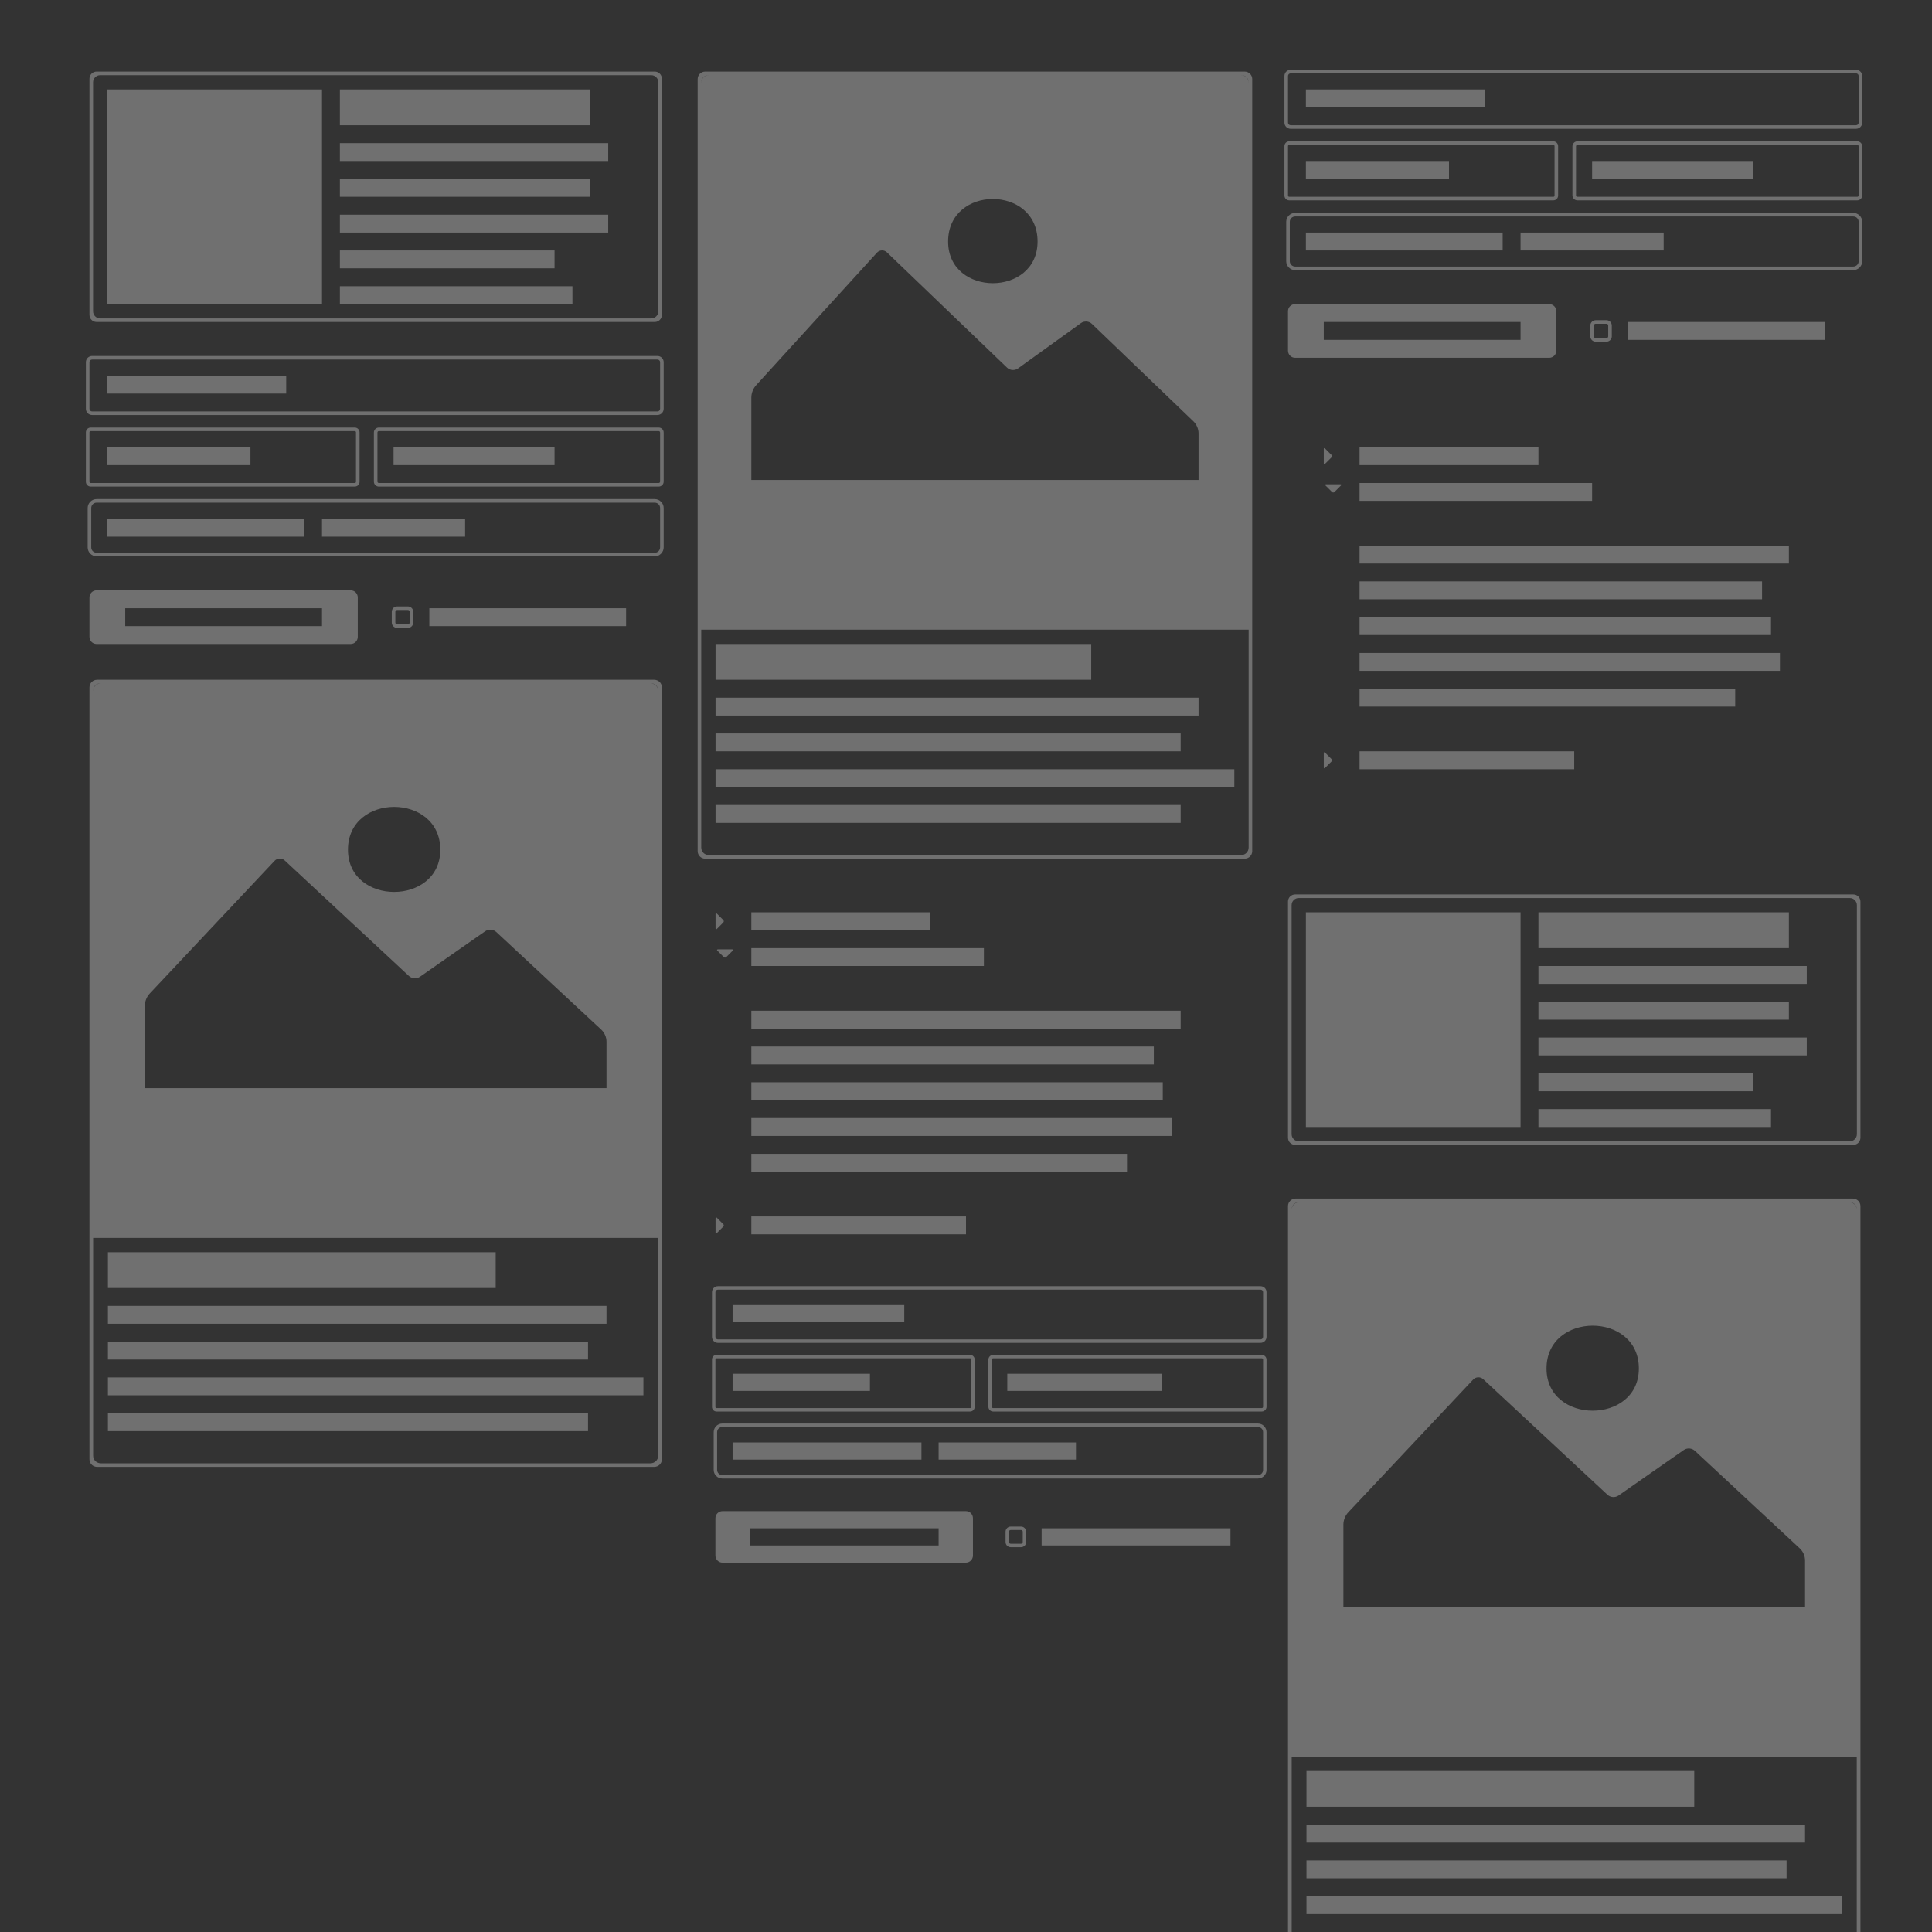 <?xml version="1.0" standalone="no"?>
<!-- Generator: Gravit.io -->
<svg xmlns="http://www.w3.org/2000/svg" xmlns:xlink="http://www.w3.org/1999/xlink" style="isolation:isolate" width="1080" height="1080">
  <rect width="100%" height="100%" fill="#333333" stroke="none"/>
  <path d=" M 54 40 L 366 40 C 368.222 40 370 41.778 370 44 L 370 44 L 370 44 L 370 176 C 370 178.222 368.222 180 366 180 L 366 180 L 366 180 L 54 180 C 51.778 180 50 178.222 50 176 L 50 176 L 50 176 L 50 44 C 50 41.778 51.778 40 54 40 L 54 40 L 54 40 Z  M 56.019 42.008 L 364.019 42.008 C 366.241 42.008 368.019 43.786 368.019 46.008 L 368.019 46.008 L 368.019 46.008 L 368.019 174.008 C 368.019 176.231 366.241 178.008 364.019 178.008 L 364.019 178.008 L 364.019 178.008 L 56.019 178.008 C 53.797 178.008 52.019 176.231 52.019 174.008 L 52.019 174.008 L 52.019 174.008 L 52.019 46.008 C 52.019 43.786 53.797 42.008 56.019 42.008 L 56.019 42.008 L 56.019 42.008 Z  M 60 50 L 180 50 L 180 170 L 60 170 L 60 50 Z  M 190 50 L 330 50 L 330 70 L 190 70 L 190 50 Z  M 190 80 L 340 80 L 340 90 L 190 90 L 190 80 Z  M 190 100 L 330 100 L 330 110 L 190 110 L 190 100 Z  M 190 120 L 340 120 L 340 130 L 190 130 L 190 120 Z  M 190 140 L 310 140 L 310 150 L 190 150 L 190 140 Z  M 190 160 L 320 160 L 320 170 L 190 170 L 190 160 Z  M 724 500 L 1036 500 C 1038.222 500 1040 501.778 1040 504 L 1040 504 L 1040 504 L 1040 636 C 1040 638.222 1038.222 640 1036 640 L 1036 640 L 1036 640 L 724 640 C 721.778 640 720 638.222 720 636 L 720 636 L 720 636 L 720 504 C 720 501.778 721.778 500 724 500 L 724 500 L 724 500 Z  M 726.019 502.008 L 1034.019 502.008 C 1036.241 502.008 1038.019 503.786 1038.019 506.008 L 1038.019 506.008 L 1038.019 506.008 L 1038.019 634.008 C 1038.019 636.231 1036.241 638.008 1034.019 638.008 L 1034.019 638.008 L 1034.019 638.008 L 726.019 638.008 C 723.797 638.008 722.019 636.231 722.019 634.008 L 722.019 634.008 L 722.019 634.008 L 722.019 506.008 C 722.019 503.786 723.797 502.008 726.019 502.008 L 726.019 502.008 L 726.019 502.008 Z  M 730 510 L 850 510 L 850 630 L 730 630 L 730 510 Z  M 860 510 L 1000 510 L 1000 530 L 860 530 L 860 510 Z  M 860 540 L 1010 540 L 1010 550 L 860 550 L 860 540 Z  M 860 560 L 1000 560 L 1000 570 L 860 570 L 860 560 Z  M 860 580 L 1010 580 L 1010 590 L 860 590 L 860 580 Z  M 860 600 L 980 600 L 980 610 L 860 610 L 860 600 Z  M 860 620 L 990 620 L 990 630 L 860 630 L 860 620 Z  M 54.352 380 L 365.648 380 C 368.008 380 370 381.817 370 384.216 L 370 384.216 L 370 384.216 L 370 815.784 C 370 818.183 368.008 820 365.648 820 L 365.648 820 L 365.648 820 L 54.352 820 C 51.992 820 50 818.183 50 815.784 L 50 815.784 L 50 815.784 L 50 384.216 C 50 381.817 51.992 380 54.352 380 L 54.352 380 L 54.352 380 Z  M 56.417 382 L 363.583 382 C 365.943 382 367.935 383.817 367.935 386.216 L 367.935 386.216 L 367.935 386.216 L 367.935 813.784 C 367.935 816.183 365.943 818 363.583 818 L 363.583 818 L 363.583 818 L 56.417 818 C 54.057 818 52.065 816.183 52.065 813.784 L 52.065 813.784 L 52.065 813.784 L 52.065 386.216 C 52.065 383.817 54.057 382 56.417 382 L 56.417 382 L 56.417 382 Z  M 56.065 382 L 363.935 382 C 366.158 382 367.935 383.778 367.935 386 L 367.935 386 L 367.935 386 L 367.935 692 L 52.065 692 L 52.065 386 C 52.065 383.778 53.842 382 56.065 382 L 56.065 382 L 56.065 382 Z  M 60.323 700 L 277.097 700 L 277.097 720 L 60.323 720 L 60.323 700 Z  M 60.323 730 L 339.032 730 L 339.032 740 L 60.323 740 L 60.323 730 Z  M 60.323 750 L 328.71 750 L 328.71 760 L 60.323 760 L 60.323 750 Z  M 60.323 770 L 359.677 770 L 359.677 780 L 60.323 780 L 60.323 770 Z  M 60.323 790 L 328.71 790 L 328.71 800 L 60.323 800 L 60.323 790 Z  M 80.968 608.291 L 339.032 608.291 L 339.032 582.291 C 339.032 579.799 337.928 577.264 336.103 575.567 L 336.103 575.567 L 336.103 575.567 L 277.445 521.015 C 275.766 519.454 273.116 519.268 271.235 520.579 L 271.235 520.579 L 271.235 520.579 L 234.786 546.003 C 232.905 547.315 230.255 547.129 228.576 545.567 L 228.576 545.567 L 228.576 545.567 L 159.166 481.015 C 157.537 479.5 155.02 479.584 153.496 481.204 L 153.496 481.204 L 153.496 481.204 L 83.709 555.378 C 81.983 557.212 80.968 559.773 80.968 562.291 L 80.968 562.291 L 80.968 562.291 L 80.968 608.291 Z  M 194.516 475 C 194.516 443.091 246.129 443.091 246.129 475 C 246.129 506.458 194.516 506.458 194.516 475 L 194.516 475 L 194.516 475 L 194.516 475 Z  M 724.352 670 L 1035.648 670 C 1038.008 670 1040 671.817 1040 674.216 L 1040 674.216 L 1040 674.216 L 1040 1105.784 C 1040 1108.183 1038.008 1110 1035.648 1110 L 1035.648 1110 L 1035.648 1110 L 724.352 1110 C 721.992 1110 720 1108.183 720 1105.784 L 720 1105.784 L 720 1105.784 L 720 674.216 C 720 671.817 721.992 670 724.352 670 L 724.352 670 L 724.352 670 Z  M 726.417 672 L 1033.583 672 C 1035.943 672 1037.935 673.817 1037.935 676.216 L 1037.935 676.216 L 1037.935 676.216 L 1037.935 1103.784 C 1037.935 1106.183 1035.943 1108 1033.583 1108 L 1033.583 1108 L 1033.583 1108 L 726.417 1108 C 724.057 1108 722.065 1106.183 722.065 1103.784 L 722.065 1103.784 L 722.065 1103.784 L 722.065 676.216 C 722.065 673.817 724.057 672 726.417 672 L 726.417 672 L 726.417 672 Z  M 726.065 672 L 1033.935 672 C 1036.158 672 1037.935 673.778 1037.935 676 L 1037.935 676 L 1037.935 676 L 1037.935 982 L 722.065 982 L 722.065 676 C 722.065 673.778 723.842 672 726.065 672 L 726.065 672 L 726.065 672 Z  M 730.323 990 L 947.097 990 L 947.097 1010 L 730.323 1010 L 730.323 990 Z  M 730.323 1020 L 1009.032 1020 L 1009.032 1030 L 730.323 1030 L 730.323 1020 Z  M 730.323 1040 L 998.71 1040 L 998.71 1050 L 730.323 1050 L 730.323 1040 Z  M 730.323 1060 L 1029.677 1060 L 1029.677 1070 L 730.323 1070 L 730.323 1060 Z  M 730.323 1080 L 998.71 1080 L 998.71 1090 L 730.323 1090 L 730.323 1080 Z  M 750.968 898.291 L 1009.032 898.291 L 1009.032 872.291 C 1009.032 869.799 1007.928 867.264 1006.103 865.567 L 1006.103 865.567 L 1006.103 865.567 L 947.445 811.015 C 945.766 809.454 943.116 809.268 941.235 810.579 L 941.235 810.579 L 941.235 810.579 L 904.786 836.003 C 902.905 837.315 900.255 837.129 898.576 835.567 L 898.576 835.567 L 898.576 835.567 L 829.166 771.015 C 827.537 769.5 825.02 769.584 823.496 771.204 L 823.496 771.204 L 823.496 771.204 L 753.709 845.378 C 751.983 847.212 750.968 849.773 750.968 852.291 L 750.968 852.291 L 750.968 852.291 L 750.968 898.291 Z  M 864.516 765 C 864.516 733.091 916.129 733.091 916.129 765 C 916.129 796.458 864.516 796.458 864.516 765 L 864.516 765 L 864.516 765 L 864.516 765 Z  M 394.216 40 L 695.784 40 C 698.126 40 700 41.874 700 44.216 L 700 44.216 L 700 44.216 L 700 475.784 C 700 478.126 698.126 480 695.784 480 L 695.784 480 L 695.784 480 L 394.216 480 C 391.874 480 390 478.126 390 475.784 L 390 475.784 L 390 475.784 L 390 44.216 C 390 41.874 391.874 40 394.216 40 L 394.216 40 L 394.216 40 Z  M 396.216 42 L 693.784 42 C 696.126 42 698 43.874 698 46.216 L 698 46.216 L 698 46.216 L 698 473.784 C 698 476.126 696.126 478 693.784 478 L 693.784 478 L 693.784 478 L 396.216 478 C 393.874 478 392 476.126 392 473.784 L 392 473.784 L 392 473.784 L 392 46.216 C 392 43.874 393.874 42 396.216 42 L 396.216 42 L 396.216 42 Z  M 396 42 L 694 42 C 696.222 42 698 43.778 698 46 L 698 46 L 698 46 L 698 352 L 392 352 L 392 46 C 392 43.778 393.778 42 396 42 L 396 42 L 396 42 Z  M 400 360 L 610 360 L 610 380 L 400 380 L 400 360 Z  M 400 390 L 670 390 L 670 400 L 400 400 L 400 390 Z  M 400 410 L 660 410 L 660 420 L 400 420 L 400 410 Z  M 400 430 L 690 430 L 690 440 L 400 440 L 400 430 Z  M 400 450 L 660 450 L 660 460 L 400 460 L 400 450 Z  M 420 268.291 L 670 268.291 L 670 242.291 C 670 239.793 668.917 237.251 667.114 235.521 L 667.114 235.521 L 667.114 235.521 L 610.386 181.061 C 608.739 179.48 606.106 179.295 604.254 180.628 L 604.254 180.628 L 604.254 180.628 L 569.079 205.954 C 567.227 207.288 564.594 207.102 562.948 205.521 L 562.948 205.521 L 562.948 205.521 L 495.802 141.061 C 494.205 139.528 491.713 139.611 490.222 141.247 L 490.222 141.247 L 490.222 141.247 L 422.695 215.335 C 420.994 217.2 420 219.767 420 222.291 L 420 222.291 L 420 222.291 L 420 268.291 Z  M 530 135 C 530 103.315 580 103.315 580 135 C 580 166.08 530 166.08 530 135 L 530 135 L 530 135 L 530 135 Z  M 721.48 72 L 1037.52 72 C 1039.451 72 1041 70.451 1041 68.52 L 1041 68.52 L 1041 68.52 L 1041 42.48 C 1041 40.549 1039.451 39 1037.52 39 L 1037.52 39 L 1037.52 39 L 721.48 39 C 719.549 39 718 40.549 718 42.48 L 718 42.48 L 718 42.48 L 718 68.52 C 718 70.451 719.549 72 721.48 72 L 721.48 72 L 721.48 72 Z  M 721.48 70 L 1037.52 70 C 1038.344 70 1039 69.344 1039 68.52 L 1039 68.52 L 1039 68.52 L 1039 42.48 C 1039 41.656 1038.344 41 1037.52 41 L 1037.52 41 L 1037.52 41 L 721.48 41 C 720.656 41 720 41.656 720 42.48 L 720 42.48 L 720 42.48 L 720 68.52 C 720 69.344 720.656 70 721.48 70 L 721.48 70 L 721.48 70 Z  M 720.7 112 L 868.3 112 C 869.802 112 871 110.802 871 109.3 L 871 109.3 L 871 109.3 L 871 81.7 C 871 80.198 869.802 79 868.3 79 L 868.3 79 L 868.3 79 L 720.7 79 C 719.198 79 718 80.198 718 81.7 L 718 81.7 L 718 81.7 L 718 109.3 C 718 110.802 719.198 112 720.7 112 L 720.7 112 L 720.7 112 Z  M 720.7 110 L 868.3 110 C 868.714 110 869 109.714 869 109.3 L 869 109.3 L 869 109.3 L 869 81.7 C 869 81.286 868.714 81 868.3 81 L 868.3 81 L 868.3 81 L 720.7 81 C 720.286 81 720 81.286 720 81.7 L 720 81.7 L 720 81.7 L 720 109.3 C 720 109.714 720.286 110 720.7 110 L 720.7 110 L 720.7 110 Z  M 881.8 112 L 1038.2 112 C 1039.753 112 1041 110.753 1041 109.2 L 1041 109.2 L 1041 109.2 L 1041 81.8 C 1041 80.247 1039.753 79 1038.2 79 L 1038.2 79 L 1038.2 79 L 881.8 79 C 880.247 79 879 80.247 879 81.8 L 879 81.8 L 879 81.8 L 879 109.2 C 879 110.753 880.247 112 881.8 112 L 881.8 112 L 881.8 112 Z  M 881.8 110 L 1038.2 110 C 1038.664 110 1039 109.664 1039 109.2 L 1039 109.2 L 1039 109.2 L 1039 81.8 C 1039 81.336 1038.664 81 1038.2 81 L 1038.2 81 L 1038.2 81 L 881.8 81 C 881.336 81 881 81.336 881 81.8 L 881 81.8 L 881 81.8 L 881 109.2 C 881 109.664 881.336 110 881.8 110 L 881.8 110 L 881.8 110 Z  M 724 119 L 1036 119 C 1038.742 119 1041 121.258 1041 124 L 1041 124 L 1041 124 L 1041 146 C 1041 148.742 1038.742 151 1036 151 L 1036 151 L 1036 151 L 724 151 C 721.258 151 719 148.742 719 146 L 719 146 L 719 146 L 719 124 C 719 121.258 721.258 119 724 119 L 724 119 L 724 119 Z  M 724 121 L 1036 121 C 1037.664 121 1039 122.336 1039 124 L 1039 124 L 1039 124 L 1039 146 C 1039 147.664 1037.664 149 1036 149 L 1036 149 L 1036 149 L 724 149 C 722.336 149 721 147.664 721 146 L 721 146 L 721 146 L 721 124 C 721 122.336 722.336 121 724 121 L 724 121 L 724 121 Z  M 730 50 L 830 50 L 830 60 L 730 60 L 730 50 Z  M 730 90 L 810 90 L 810 100 L 730 100 L 730 90 Z  M 890 90 L 980 90 L 980 100 L 890 100 L 890 90 Z  M 730 130 L 840 130 L 840 140 L 730 140 L 730 130 Z  M 850 130 L 930 130 L 930 140 L 850 140 L 850 130 Z  M 724 170 L 866 170 C 868.222 170 870 171.778 870 174 L 870 174 L 870 174 L 870 196 C 870 198.222 868.222 200 866 200 L 866 200 L 866 200 L 724 200 C 721.778 200 720 198.222 720 196 L 720 196 L 720 196 L 720 174 C 720 171.778 721.778 170 724 170 L 724 170 L 724 170 Z  M 740 180 L 850 180 L 850 190 L 740 190 L 740 180 Z  M 892 179 L 898 179 C 899.664 179 901 180.336 901 182 L 901 182 L 901 182 L 901 188 C 901 189.664 899.664 191 898 191 L 898 191 L 898 191 L 892 191 C 890.336 191 889 189.664 889 188 L 889 188 L 889 188 L 889 182 C 889 180.336 890.336 179 892 179 L 892 179 L 892 179 Z  M 892 181 L 898 181 C 898.586 181 899 181.414 899 182 L 899 182 L 899 182 L 899 188 C 899 188.586 898.586 189 898 189 L 898 189 L 898 189 L 892 189 C 891.414 189 891 188.586 891 188 L 891 188 L 891 188 L 891 182 C 891 181.414 891.414 181 892 181 L 892 181 L 892 181 Z  M 910 180 L 1020 180 L 1020 190 L 910 190 L 910 180 Z  M 401.34 750.672 L 704.66 750.672 C 706.514 750.672 708 749.186 708 747.332 L 708 747.332 L 708 747.332 L 708 722.34 C 708 720.486 706.514 719 704.66 719 L 704.66 719 L 704.66 719 L 401.34 719 C 399.486 719 398 720.486 398 722.34 L 398 722.34 L 398 722.34 L 398 747.332 C 398 749.186 399.486 750.672 401.34 750.672 L 401.34 750.672 L 401.34 750.672 Z  M 401.34 748.752 L 704.66 748.752 C 705.451 748.752 706.08 748.123 706.08 747.332 L 706.08 747.332 L 706.08 747.332 L 706.08 722.34 C 706.08 721.549 705.451 720.92 704.66 720.92 L 704.66 720.92 L 704.66 720.92 L 401.34 720.92 C 400.549 720.92 399.92 721.549 399.92 722.34 L 399.92 722.34 L 399.92 722.34 L 399.92 747.332 C 399.92 748.123 400.549 748.752 401.34 748.752 L 401.34 748.752 L 401.34 748.752 Z  M 400.591 789.062 L 542.251 789.062 C 543.692 789.062 544.842 787.912 544.842 786.471 L 544.842 786.471 L 544.842 786.471 L 544.842 759.981 C 544.842 758.54 543.692 757.39 542.251 757.39 L 542.251 757.39 L 542.251 757.39 L 400.591 757.39 C 399.15 757.39 398 758.54 398 759.981 L 398 759.981 L 398 759.981 L 398 786.471 C 398 787.912 399.15 789.062 400.591 789.062 L 400.591 789.062 L 400.591 789.062 Z  M 400.591 787.142 L 542.251 787.142 C 542.648 787.142 542.923 786.868 542.923 786.471 L 542.923 786.471 L 542.923 786.471 L 542.923 759.981 C 542.923 759.584 542.648 759.31 542.251 759.31 L 542.251 759.31 L 542.251 759.31 L 400.591 759.31 C 400.194 759.31 399.92 759.584 399.92 759.981 L 399.92 759.981 L 399.92 759.981 L 399.92 786.471 C 399.92 786.868 400.194 787.142 400.591 787.142 L 400.591 787.142 L 400.591 787.142 Z  M 555.207 789.062 L 705.313 789.062 C 706.803 789.062 708 787.865 708 786.375 L 708 786.375 L 708 786.375 L 708 760.077 C 708 758.587 706.803 757.39 705.313 757.39 L 705.313 757.39 L 705.313 757.39 L 555.207 757.39 C 553.717 757.39 552.52 758.587 552.52 760.077 L 552.52 760.077 L 552.52 760.077 L 552.52 786.375 C 552.52 787.865 553.717 789.062 555.207 789.062 L 555.207 789.062 L 555.207 789.062 Z  M 555.207 787.142 L 705.313 787.142 C 705.758 787.142 706.08 786.82 706.08 786.375 L 706.08 786.375 L 706.08 786.375 L 706.08 760.077 C 706.08 759.632 705.758 759.31 705.313 759.31 L 705.313 759.31 L 705.313 759.31 L 555.207 759.31 C 554.762 759.31 554.44 759.632 554.44 760.077 L 554.44 760.077 L 554.44 760.077 L 554.44 786.375 C 554.44 786.82 554.762 787.142 555.207 787.142 L 555.207 787.142 L 555.207 787.142 Z  M 403.759 795.78 L 703.201 795.78 C 705.851 795.78 708 797.929 708 800.579 L 708 800.579 L 708 800.579 L 708 821.693 C 708 824.344 705.851 826.492 703.201 826.492 L 703.201 826.492 L 703.201 826.492 L 403.759 826.492 C 401.108 826.492 398.96 824.344 398.96 821.693 L 398.96 821.693 L 398.96 821.693 L 398.96 800.579 C 398.96 797.929 401.108 795.78 403.759 795.78 L 403.759 795.78 L 403.759 795.78 Z  M 403.759 797.7 L 703.201 797.7 C 704.799 797.7 706.08 798.982 706.08 800.579 L 706.08 800.579 L 706.08 800.579 L 706.08 821.693 C 706.08 823.291 704.799 824.573 703.201 824.573 L 703.201 824.573 L 703.201 824.573 L 403.759 824.573 C 402.161 824.573 400.879 823.291 400.879 821.693 L 400.879 821.693 L 400.879 821.693 L 400.879 800.579 C 400.879 798.982 402.161 797.7 403.759 797.7 L 403.759 797.7 L 403.759 797.7 Z  M 409.517 729.557 L 505.492 729.557 L 505.492 739.155 L 409.517 739.155 L 409.517 729.557 Z  M 409.517 767.947 L 486.297 767.947 L 486.297 777.545 L 409.517 777.545 L 409.517 767.947 Z  M 563.077 767.947 L 649.455 767.947 L 649.455 777.545 L 563.077 777.545 L 563.077 767.947 Z  M 409.517 806.337 L 515.09 806.337 L 515.09 815.935 L 409.517 815.935 L 409.517 806.337 Z  M 524.687 806.337 L 601.467 806.337 L 601.467 815.935 L 524.687 815.935 L 524.687 806.337 Z  M 403.92 844.728 L 539.882 844.728 C 542.105 844.728 543.882 846.505 543.882 848.728 L 543.882 848.728 L 543.882 848.728 L 543.882 869.52 C 543.882 871.742 542.105 873.52 539.882 873.52 L 539.882 873.52 L 539.882 873.52 L 403.92 873.52 C 401.697 873.52 399.92 871.742 399.92 869.52 L 399.92 869.52 L 399.92 869.52 L 399.92 848.728 C 399.92 846.505 401.697 844.728 403.92 844.728 L 403.92 844.728 L 403.92 844.728 Z  M 419.115 854.325 L 524.687 854.325 L 524.687 863.923 L 419.115 863.923 L 419.115 854.325 Z  M 564.997 853.365 L 570.755 853.365 C 572.353 853.365 573.635 854.647 573.635 856.245 L 573.635 856.245 L 573.635 856.245 L 573.635 862.003 C 573.635 863.601 572.353 864.882 570.755 864.882 L 570.755 864.882 L 570.755 864.882 L 564.997 864.882 C 563.399 864.882 562.118 863.601 562.118 862.003 L 562.118 862.003 L 562.118 862.003 L 562.118 856.245 C 562.118 854.647 563.399 853.365 564.997 853.365 L 564.997 853.365 L 564.997 853.365 Z  M 564.997 855.285 L 570.755 855.285 C 571.318 855.285 571.715 855.682 571.715 856.245 L 571.715 856.245 L 571.715 856.245 L 571.715 862.003 C 571.715 862.566 571.318 862.963 570.755 862.963 L 570.755 862.963 L 570.755 862.963 L 564.997 862.963 C 564.434 862.963 564.037 862.566 564.037 862.003 L 564.037 862.003 L 564.037 862.003 L 564.037 856.245 C 564.037 855.682 564.434 855.285 564.997 855.285 L 564.997 855.285 L 564.997 855.285 Z  M 582.272 854.325 L 687.845 854.325 L 687.845 863.923 L 582.272 863.923 L 582.272 854.325 Z  M 51.48 232 L 367.52 232 C 369.451 232 371 230.451 371 228.52 L 371 228.52 L 371 228.52 L 371 202.48 C 371 200.549 369.451 199 367.52 199 L 367.52 199 L 367.52 199 L 51.48 199 C 49.549 199 48 200.549 48 202.48 L 48 202.48 L 48 202.48 L 48 228.52 C 48 230.451 49.549 232 51.48 232 L 51.48 232 L 51.48 232 Z  M 51.48 230 L 367.52 230 C 368.344 230 369 229.344 369 228.52 L 369 228.52 L 369 228.52 L 369 202.48 C 369 201.656 368.344 201 367.52 201 L 367.52 201 L 367.52 201 L 51.48 201 C 50.656 201 50 201.656 50 202.48 L 50 202.48 L 50 202.48 L 50 228.52 C 50 229.344 50.656 230 51.48 230 L 51.48 230 L 51.48 230 Z  M 50.7 272 L 198.3 272 C 199.802 272 201 270.802 201 269.3 L 201 269.3 L 201 269.3 L 201 241.7 C 201 240.198 199.802 239 198.3 239 L 198.3 239 L 198.3 239 L 50.7 239 C 49.198 239 48 240.198 48 241.7 L 48 241.7 L 48 241.7 L 48 269.3 C 48 270.802 49.198 272 50.7 272 L 50.7 272 L 50.7 272 Z  M 50.7 270 L 198.3 270 C 198.714 270 199 269.714 199 269.3 L 199 269.3 L 199 269.3 L 199 241.7 C 199 241.286 198.714 241 198.3 241 L 198.3 241 L 198.3 241 L 50.7 241 C 50.286 241 50 241.286 50 241.7 L 50 241.7 L 50 241.7 L 50 269.3 C 50 269.714 50.286 270 50.7 270 L 50.7 270 L 50.7 270 Z  M 211.8 272 L 368.2 272 C 369.753 272 371 270.753 371 269.2 L 371 269.2 L 371 269.2 L 371 241.8 C 371 240.247 369.753 239 368.2 239 L 368.2 239 L 368.2 239 L 211.8 239 C 210.247 239 209 240.247 209 241.8 L 209 241.8 L 209 241.8 L 209 269.2 C 209 270.753 210.247 272 211.8 272 L 211.8 272 L 211.8 272 Z  M 211.8 270 L 368.2 270 C 368.664 270 369 269.664 369 269.2 L 369 269.2 L 369 269.2 L 369 241.8 C 369 241.336 368.664 241 368.2 241 L 368.2 241 L 368.2 241 L 211.8 241 C 211.336 241 211 241.336 211 241.8 L 211 241.8 L 211 241.8 L 211 269.2 C 211 269.664 211.336 270 211.8 270 L 211.8 270 L 211.8 270 Z  M 54 279 L 366 279 C 368.742 279 371 281.258 371 284 L 371 284 L 371 284 L 371 306 C 371 308.742 368.742 311 366 311 L 366 311 L 366 311 L 54 311 C 51.258 311 49 308.742 49 306 L 49 306 L 49 306 L 49 284 C 49 281.258 51.258 279 54 279 L 54 279 L 54 279 Z  M 54 281 L 366 281 C 367.664 281 369 282.336 369 284 L 369 284 L 369 284 L 369 306 C 369 307.664 367.664 309 366 309 L 366 309 L 366 309 L 54 309 C 52.336 309 51 307.664 51 306 L 51 306 L 51 306 L 51 284 C 51 282.336 52.336 281 54 281 L 54 281 L 54 281 Z  M 60 210 L 160 210 L 160 220 L 60 220 L 60 210 Z  M 60 250 L 140 250 L 140 260 L 60 260 L 60 250 Z  M 220 250 L 310 250 L 310 260 L 220 260 L 220 250 Z  M 60 290 L 170 290 L 170 300 L 60 300 L 60 290 Z  M 180 290 L 260 290 L 260 300 L 180 300 L 180 290 Z  M 54 330 L 196 330 C 198.222 330 200 331.778 200 334 L 200 334 L 200 334 L 200 356 C 200 358.222 198.222 360 196 360 L 196 360 L 196 360 L 54 360 C 51.778 360 50 358.222 50 356 L 50 356 L 50 356 L 50 334 C 50 331.778 51.778 330 54 330 L 54 330 L 54 330 Z  M 70 340 L 180 340 L 180 350 L 70 350 L 70 340 Z  M 222 339 L 228 339 C 229.664 339 231 340.336 231 342 L 231 342 L 231 342 L 231 348 C 231 349.664 229.664 351 228 351 L 228 351 L 228 351 L 222 351 C 220.336 351 219 349.664 219 348 L 219 348 L 219 348 L 219 342 C 219 340.336 220.336 339 222 339 L 222 339 L 222 339 Z  M 222 341 L 228 341 C 228.586 341 229 341.414 229 342 L 229 342 L 229 342 L 229 348 C 229 348.586 228.586 349 228 349 L 228 349 L 228 349 L 222 349 C 221.414 349 221 348.586 221 348 L 221 348 L 221 348 L 221 342 C 221 341.414 221.414 341 222 341 L 222 341 L 222 341 Z  M 240 340 L 350 340 L 350 350 L 240 350 L 240 340 Z  M 760 250 L 860 250 L 860 260 L 760 260 L 760 250 Z  M 760 270 L 890 270 L 890 280 L 760 280 L 760 270 Z  M 760 305 L 1000 305 L 1000 315 L 760 315 L 760 305 Z  M 760 325 L 985 325 L 985 335 L 760 335 L 760 325 Z  M 760 345 L 990 345 L 990 355 L 760 355 L 760 345 Z  M 760 365 L 995 365 L 995 375 L 760 375 L 760 365 Z  M 760 385 L 970 385 L 970 395 L 760 395 L 760 385 Z  M 760 420 L 880 420 L 880 430 L 760 430 L 760 420 Z  M 740 251 L 740 259 C 740 259.491 740.36 259.64 740.707 259.293 L 740.707 259.293 L 740.707 259.293 L 744.293 255.707 C 744.71 255.29 744.71 254.71 744.293 254.293 L 744.293 254.293 L 744.293 254.293 L 740.707 250.707 C 740.36 250.36 740 250.509 740 251 L 740 251 L 740 251 Z  M 740 421 L 740 429 C 740 429.491 740.36 429.64 740.707 429.293 L 740.707 429.293 L 740.707 429.293 L 744.293 425.707 C 744.71 425.29 744.71 424.71 744.293 424.293 L 744.293 424.293 L 744.293 424.293 L 740.707 420.707 C 740.36 420.36 740 420.509 740 421 L 740 421 L 740 421 Z  M 741.293 270.707 L 749.293 270.707 C 749.784 270.707 749.933 271.067 749.586 271.414 L 749.586 271.414 L 749.586 271.414 L 746 275 C 745.583 275.417 745.003 275.417 744.586 275 L 744.586 275 L 744.586 275 L 741 271.414 C 740.653 271.067 740.802 270.707 741.293 270.707 L 741.293 270.707 L 741.293 270.707 Z  M 420 510 L 520 510 L 520 520 L 420 520 L 420 510 Z  M 420 530 L 550 530 L 550 540 L 420 540 L 420 530 Z  M 420 565 L 660 565 L 660 575 L 420 575 L 420 565 Z  M 420 585 L 645 585 L 645 595 L 420 595 L 420 585 Z  M 420 605 L 650 605 L 650 615 L 420 615 L 420 605 Z  M 420 625 L 655 625 L 655 635 L 420 635 L 420 625 Z  M 420 645 L 630 645 L 630 655 L 420 655 L 420 645 Z  M 420 680 L 540 680 L 540 690 L 420 690 L 420 680 Z  M 400 511 L 400 519 C 400 519.491 400.36 519.64 400.707 519.293 L 400.707 519.293 L 400.707 519.293 L 404.293 515.707 C 404.71 515.29 404.71 514.71 404.293 514.293 L 404.293 514.293 L 404.293 514.293 L 400.707 510.707 C 400.36 510.36 400 510.509 400 511 L 400 511 L 400 511 Z  M 400 681 L 400 689 C 400 689.491 400.36 689.64 400.707 689.293 L 400.707 689.293 L 400.707 689.293 L 404.293 685.707 C 404.71 685.29 404.71 684.71 404.293 684.293 L 404.293 684.293 L 404.293 684.293 L 400.707 680.707 C 400.36 680.36 400 680.509 400 681 L 400 681 L 400 681 Z  M 401.293 530.707 L 409.293 530.707 C 409.784 530.707 409.933 531.067 409.586 531.414 L 409.586 531.414 L 409.586 531.414 L 406 535 C 405.583 535.417 405.003 535.417 404.586 535 L 404.586 535 L 404.586 535 L 401 531.414 C 400.653 531.067 400.802 530.707 401.293 530.707 L 401.293 530.707 L 401.293 530.707 Z " fill-rule="evenodd" fill="rgba(255,255,255, .3)" stroke-width="0" stroke="rgb(0,0,0)"/></svg>
